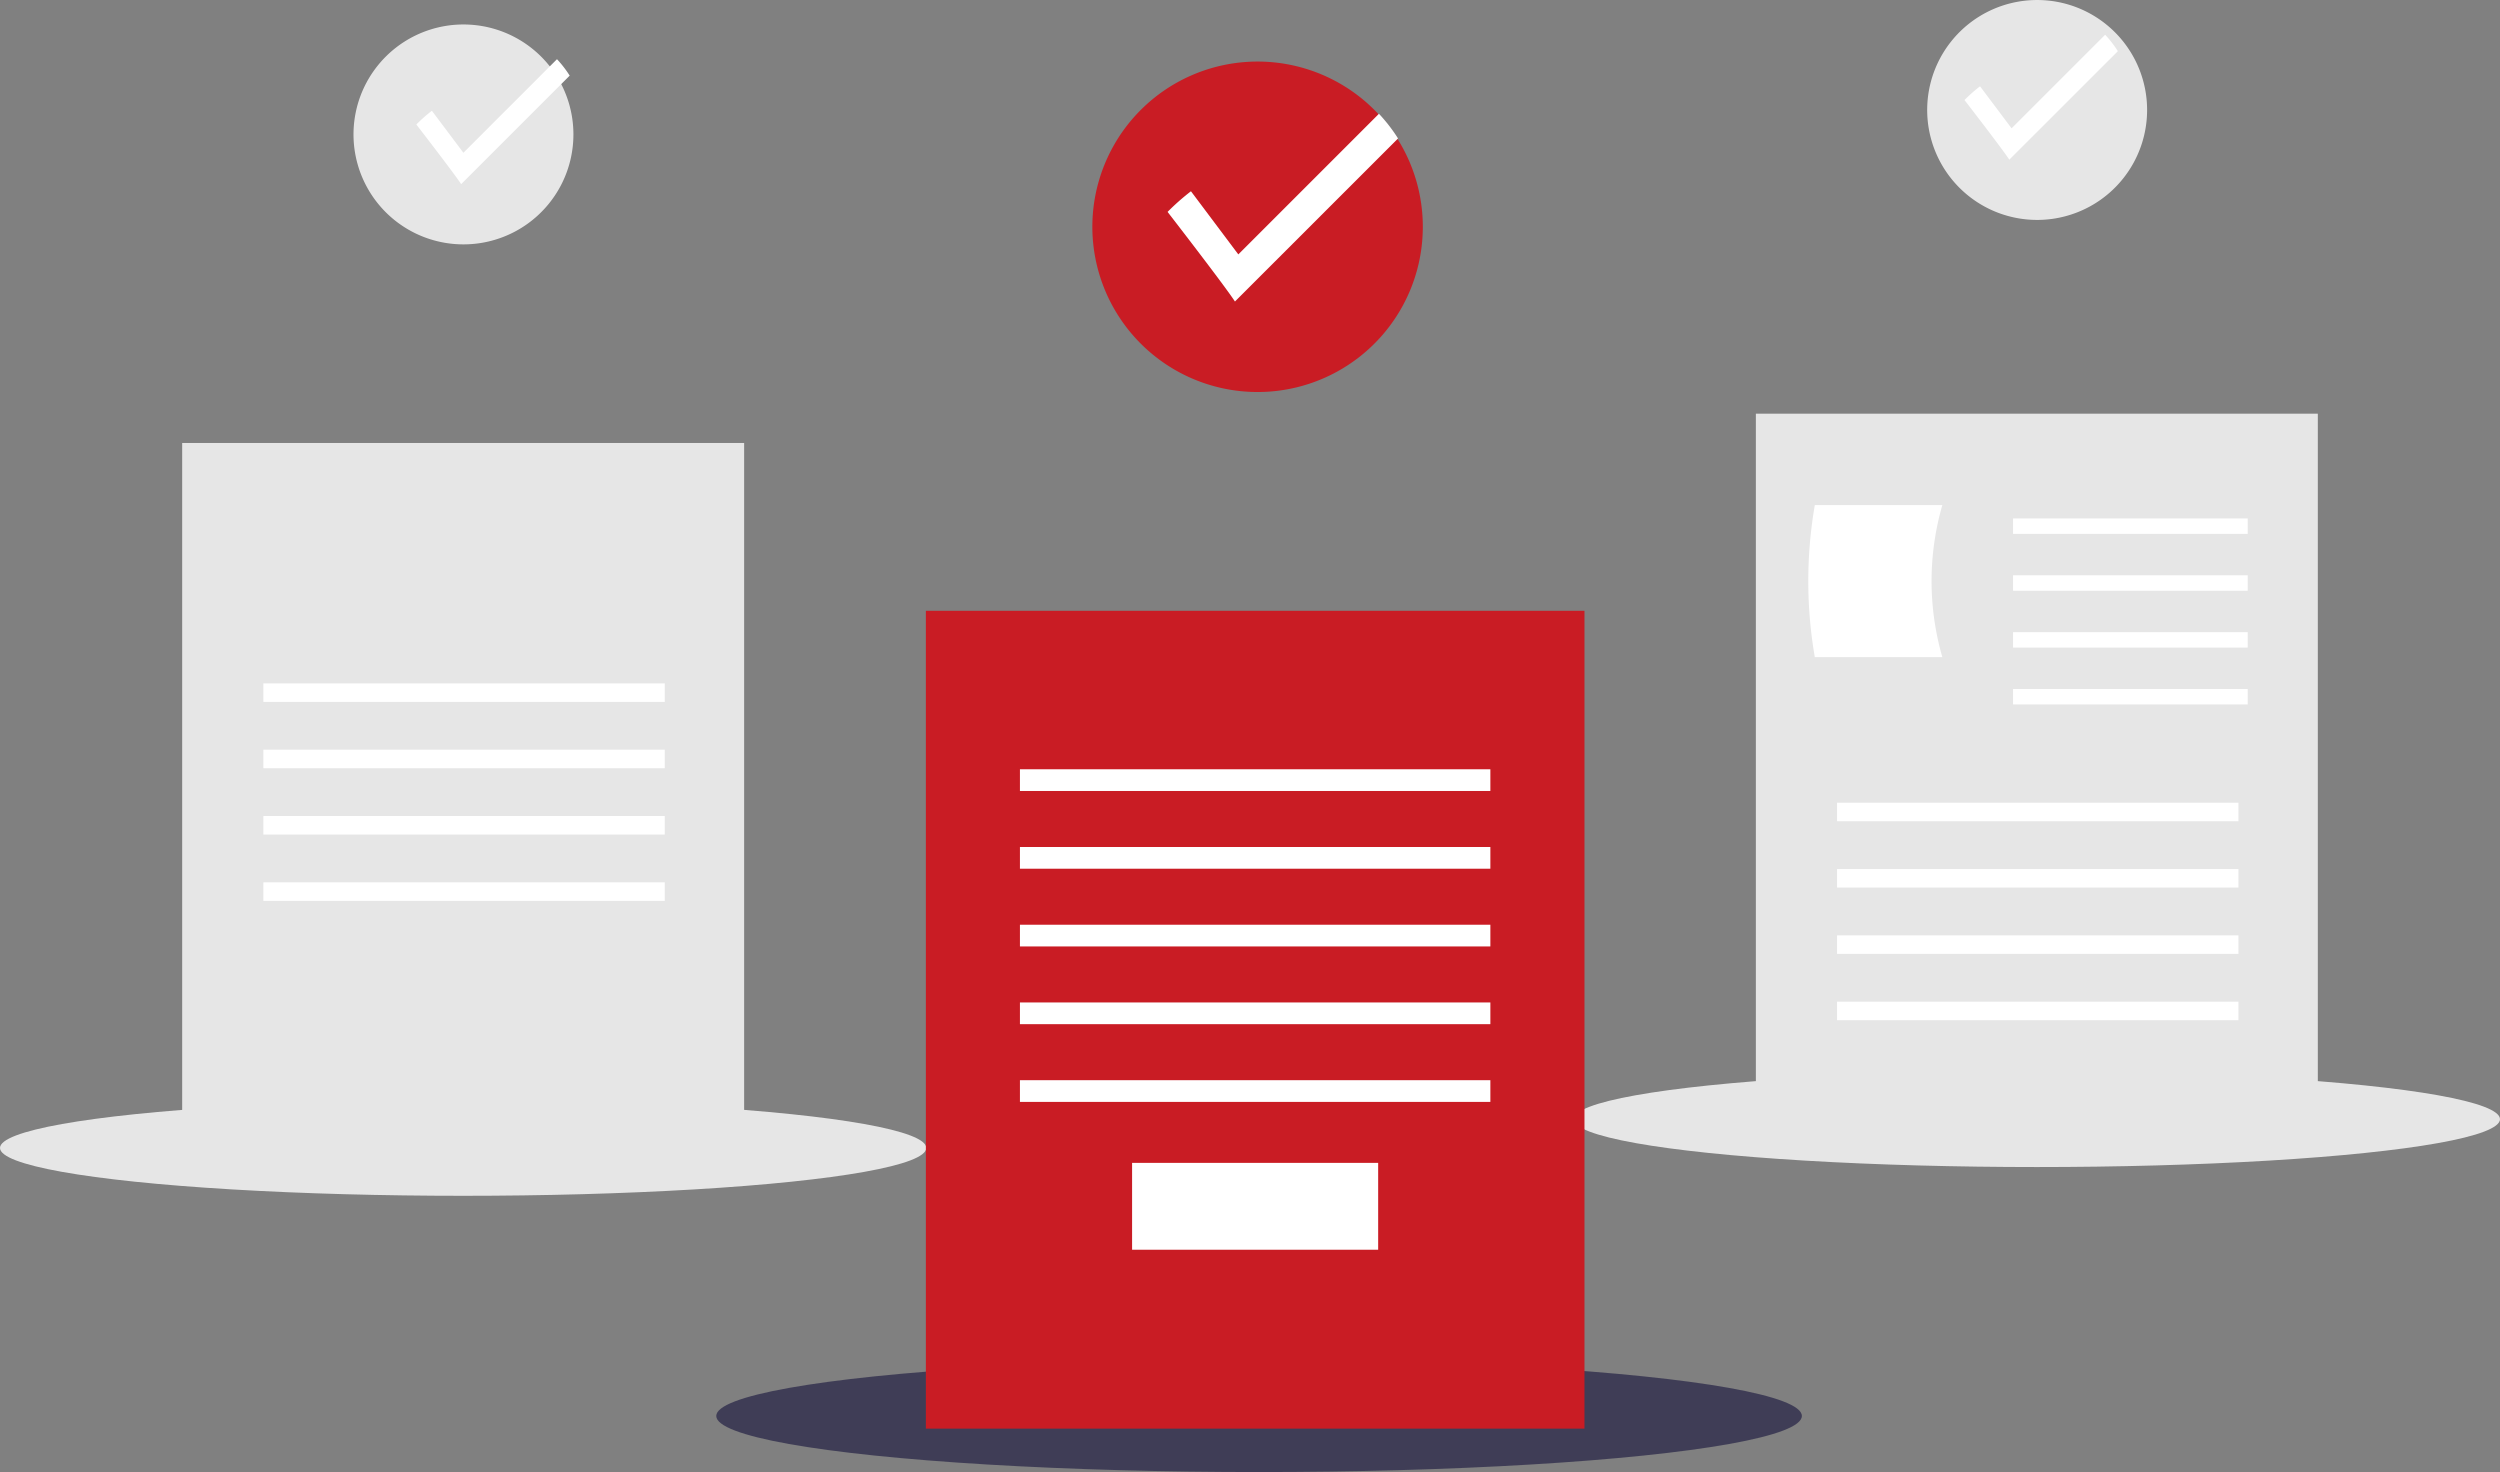 <svg xmlns="http://www.w3.org/2000/svg" width="600" height="353.292" viewBox="0 0 600 353.292"><rect x="0" y="0" width="600" height="353.292" fill="#808080" stroke="none"/><defs><style>.a{fill:#e6e6e6;}.b{fill:#fff;}.c{fill:#3f3d56;}.d{fill:#c91c24;}</style></defs><g transform="translate(0 -204.538)"><ellipse class="a" cx="111.158" cy="11.486" rx="111.158" ry="11.486" transform="translate(0 468.559)"/><rect class="a" width="134.871" height="167.477" transform="translate(43.722 310.854)"/><rect class="b" width="96.337" height="4.446" transform="translate(63.209 368.55)"/><rect class="b" width="96.337" height="4.446" transform="translate(63.209 384.466)"/><rect class="b" width="96.337" height="4.446" transform="translate(63.209 400.383)"/><rect class="b" width="96.337" height="4.446" transform="translate(63.209 416.3)"/><path class="a" d="M310.556,418.792a26.389,26.389,0,1,1-4.09-14.136,26.389,26.389,0,0,1,4.09,14.136Z" transform="translate(-172.936 -181.966)"/><path class="b" d="M305.969,404.306,279.92,430.35c-1.637-2.535-10.758-14.314-10.758-14.314a36.913,36.913,0,0,1,3.734-3.3l7.564,10.085,22.46-22.459A26.353,26.353,0,0,1,305.969,404.306Z" transform="translate(-169.244 -181.617)"/><ellipse class="a" cx="111.158" cy="11.486" rx="111.158" ry="11.486" transform="translate(377.684 461.657)"/><rect class="a" width="134.871" height="167.477" transform="translate(421.406 303.821)"/><rect class="b" width="96.337" height="4.446" transform="translate(440.893 397.189)"/><rect class="b" width="96.337" height="4.446" transform="translate(440.893 413.106)"/><rect class="b" width="96.337" height="4.446" transform="translate(440.893 429.023)"/><rect class="b" width="96.337" height="4.446" transform="translate(440.893 444.94)"/><path class="b" d="M611.29,536.534H580.683a107.052,107.052,0,0,1,0-36.494h30.608a65.665,65.665,0,0,0,0,36.494Z" transform="translate(-145.128 -174.282)"/><rect class="b" width="56.32" height="3.705" transform="translate(483.133 328.967)"/><rect class="b" width="56.32" height="3.705" transform="translate(483.133 342.61)"/><rect class="b" width="56.32" height="3.705" transform="translate(483.133 356.253)"/><rect class="b" width="56.32" height="3.705" transform="translate(483.133 369.895)"/><path class="a" d="M655.172,413.168a26.389,26.389,0,1,1-4.09-14.136A26.389,26.389,0,0,1,655.172,413.168Z" transform="translate(-139.867 -182.212)"/><path class="b" d="M650.584,398.682l-26.049,26.044c-1.637-2.535-10.758-14.314-10.758-14.314a36.907,36.907,0,0,1,3.734-3.3l7.564,10.085,22.46-22.46a26.354,26.354,0,0,1,3.051,3.941Z" transform="translate(-142.301 -181.863)"/><ellipse class="c" cx="130.274" cy="13.462" rx="130.274" ry="13.462" transform="translate(171.9 530.907)"/><rect class="d" width="158.066" height="196.28" transform="translate(222.207 351.128)"/><rect class="b" width="112.904" height="5.211" transform="translate(244.784 389.162)"/><rect class="b" width="112.904" height="5.211" transform="translate(244.784 407.818)"/><rect class="b" width="112.904" height="5.211" transform="translate(244.784 426.473)"/><rect class="b" width="112.904" height="5.211" transform="translate(244.784 445.128)"/><rect class="b" width="112.904" height="5.211" transform="translate(244.784 463.784)"/><rect class="b" width="59.058" height="20.844" transform="translate(271.702 483.628)"/><path class="d" d="M498.3,440.6a39.655,39.655,0,1,1-6.146-21.243A39.655,39.655,0,0,1,498.3,440.6Z" transform="translate(-156.824 -181.594)"/><path class="b" d="M491.409,418.833l-39.145,39.138c-2.46-3.809-16.167-21.51-16.167-21.51a55.467,55.467,0,0,1,5.611-4.953l11.366,15.155,33.751-33.751a39.6,39.6,0,0,1,4.584,5.922Z" transform="translate(-155.878 -181.068)"/></g></svg>